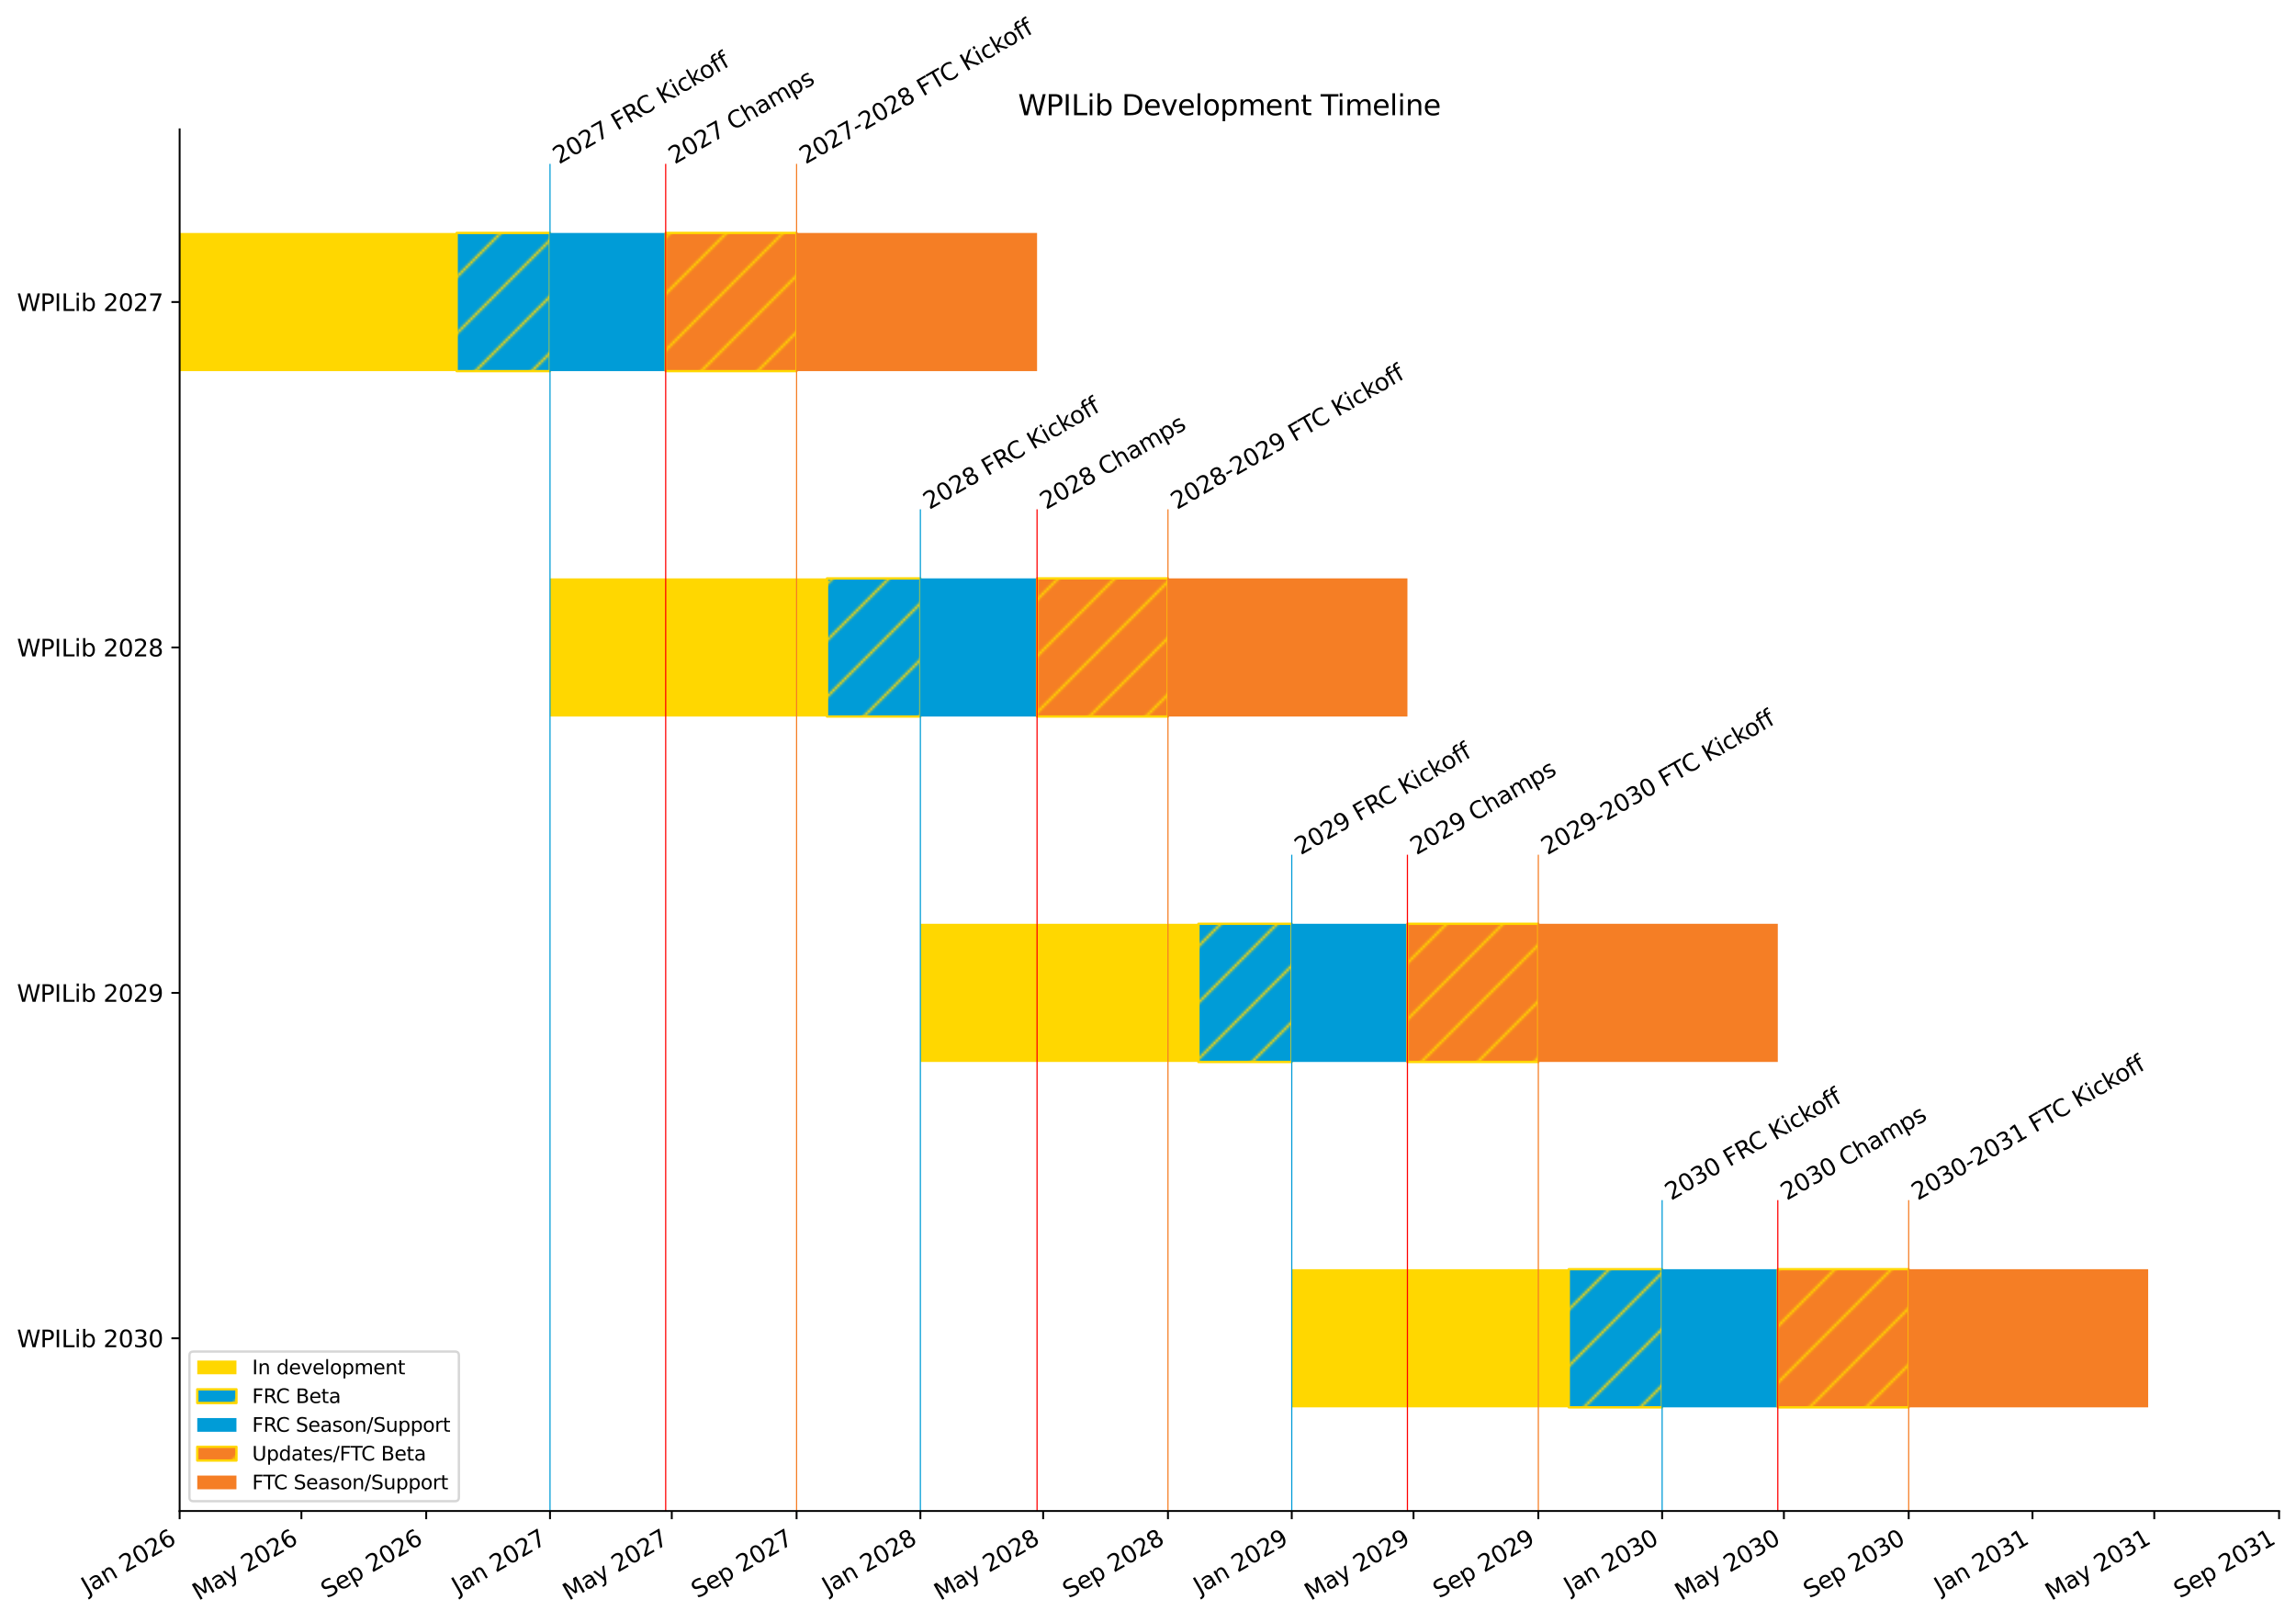 <?xml version="1.0" encoding="utf-8" standalone="no"?>
<!DOCTYPE svg PUBLIC "-//W3C//DTD SVG 1.1//EN"
  "http://www.w3.org/Graphics/SVG/1.1/DTD/svg11.dtd">
<svg xmlns:xlink="http://www.w3.org/1999/xlink" width="976.394pt" height="689.75pt" viewBox="0 0 976.394 689.75" xmlns="http://www.w3.org/2000/svg" version="1.1">
 <defs>
  <style type="text/css">*{stroke-linejoin: round; stroke-linecap: butt}</style>
 </defs>
 <g id="figure_1">
  <g id="patch_1">
   <path d="M 0 689.75 
L 976.394 689.75 
L 976.394 0 
L 0 0 
z
" style="fill: #ffffff"/>
  </g>
  <g id="axes_1">
   <g id="patch_2">
    <path d="M 76.394 642.517 
L 969.194 642.517 
L 969.194 54.997 
L 76.394 54.997 
z
" style="fill: #ffffff"/>
   </g>
   <g id="patch_3">
    <path d="M 76.394 99.061 
L 194.197 99.061 
L 194.197 157.813 
L 76.394 157.813 
z
" clip-path="url(#pcadaa363da)" style="fill: #ffd700"/>
   </g>
   <g id="patch_4">
    <path d="M 194.197 99.061 
L 233.896 99.061 
L 233.896 157.813 
L 194.197 157.813 
z
" clip-path="url(#pcadaa363da)" style="fill: url(#h79bc904b11); stroke: #ffd700; stroke-linejoin: miter"/>
   </g>
   <g id="patch_5">
    <path d="M 233.896 99.061 
L 283.088 99.061 
L 283.088 157.813 
L 233.896 157.813 
z
" clip-path="url(#pcadaa363da)" style="fill: #009cd7"/>
   </g>
   <g id="patch_6">
    <path d="M 283.088 99.061 
L 338.754 99.061 
L 338.754 157.813 
L 283.088 157.813 
z
" clip-path="url(#pcadaa363da)" style="fill: url(#hd38f5ad998); stroke: #ffd700; stroke-linejoin: miter"/>
   </g>
   <g id="patch_7">
    <path d="M 338.754 99.061 
L 441.022 99.061 
L 441.022 157.813 
L 338.754 157.813 
z
" clip-path="url(#pcadaa363da)" style="fill: #f57e25"/>
   </g>
   <g id="patch_8">
    <path d="M 233.896 245.941 
L 351.699 245.941 
L 351.699 304.693 
L 233.896 304.693 
z
" clip-path="url(#pcadaa363da)" style="fill: #ffd700"/>
   </g>
   <g id="patch_9">
    <path d="M 351.699 245.941 
L 391.398 245.941 
L 391.398 304.693 
L 351.699 304.693 
z
" clip-path="url(#pcadaa363da)" style="fill: url(#h79bc904b11); stroke: #ffd700; stroke-linejoin: miter"/>
   </g>
   <g id="patch_10">
    <path d="M 391.398 245.941 
L 441.022 245.941 
L 441.022 304.693 
L 391.398 304.693 
z
" clip-path="url(#pcadaa363da)" style="fill: #009cd7"/>
   </g>
   <g id="patch_11">
    <path d="M 441.022 245.941 
L 496.687 245.941 
L 496.687 304.693 
L 441.022 304.693 
z
" clip-path="url(#pcadaa363da)" style="fill: url(#hd38f5ad998); stroke: #ffd700; stroke-linejoin: miter"/>
   </g>
   <g id="patch_12">
    <path d="M 496.687 245.941 
L 598.524 245.941 
L 598.524 304.693 
L 496.687 304.693 
z
" clip-path="url(#pcadaa363da)" style="fill: #f57e25"/>
   </g>
   <g id="patch_13">
    <path d="M 391.398 392.821 
L 509.633 392.821 
L 509.633 451.573 
L 391.398 451.573 
z
" clip-path="url(#pcadaa363da)" style="fill: #ffd700"/>
   </g>
   <g id="patch_14">
    <path d="M 509.633 392.821 
L 549.332 392.821 
L 549.332 451.573 
L 509.633 451.573 
z
" clip-path="url(#pcadaa363da)" style="fill: url(#h79bc904b11); stroke: #ffd700; stroke-linejoin: miter"/>
   </g>
   <g id="patch_15">
    <path d="M 549.332 392.821 
L 598.524 392.821 
L 598.524 451.573 
L 549.332 451.573 
z
" clip-path="url(#pcadaa363da)" style="fill: #009cd7"/>
   </g>
   <g id="patch_16">
    <path d="M 598.524 392.821 
L 654.189 392.821 
L 654.189 451.573 
L 598.524 451.573 
z
" clip-path="url(#pcadaa363da)" style="fill: url(#hd38f5ad998); stroke: #ffd700; stroke-linejoin: miter"/>
   </g>
   <g id="patch_17">
    <path d="M 654.189 392.821 
L 756.026 392.821 
L 756.026 451.573 
L 654.189 451.573 
z
" clip-path="url(#pcadaa363da)" style="fill: #f57e25"/>
   </g>
   <g id="patch_18">
    <path d="M 549.332 539.701 
L 667.135 539.701 
L 667.135 598.453 
L 549.332 598.453 
z
" clip-path="url(#pcadaa363da)" style="fill: #ffd700"/>
   </g>
   <g id="patch_19">
    <path d="M 667.135 539.701 
L 706.834 539.701 
L 706.834 598.453 
L 667.135 598.453 
z
" clip-path="url(#pcadaa363da)" style="fill: url(#h79bc904b11); stroke: #ffd700; stroke-linejoin: miter"/>
   </g>
   <g id="patch_20">
    <path d="M 706.834 539.701 
L 756.026 539.701 
L 756.026 598.453 
L 706.834 598.453 
z
" clip-path="url(#pcadaa363da)" style="fill: #009cd7"/>
   </g>
   <g id="patch_21">
    <path d="M 756.026 539.701 
L 811.692 539.701 
L 811.692 598.453 
L 756.026 598.453 
z
" clip-path="url(#pcadaa363da)" style="fill: url(#hd38f5ad998); stroke: #ffd700; stroke-linejoin: miter"/>
   </g>
   <g id="patch_22">
    <path d="M 811.692 539.701 
L 913.529 539.701 
L 913.529 598.453 
L 811.692 598.453 
z
" clip-path="url(#pcadaa363da)" style="fill: #f57e25"/>
   </g>
   <g id="matplotlib.axis_1">
    <g id="xtick_1">
     <g id="line2d_1">
      <defs>
       <path id="m9e786818bd" d="M 0 0 
L 0 3.5 
" style="stroke: #000000; stroke-width: 0.8"/>
      </defs>
      <g>
       <use xlink:href="#m9e786818bd" x="76.394" y="642.517" style="stroke: #000000; stroke-width: 0.8"/>
      </g>
     </g>
     <g id="text_1">
      <!-- Jan 2026 -->
      <g transform="translate(37.211 678.119) rotate(-30) scale(0.1 -0.1)">
       <defs>
        <path id="DejaVuSans-4a" d="M 628 4666 
L 1259 4666 
L 1259 325 
Q 1259 -519 939 -900 
Q 619 -1281 -91 -1281 
L -331 -1281 
L -331 -750 
L -134 -750 
Q 284 -750 456 -515 
Q 628 -281 628 325 
L 628 4666 
z
" transform="scale(0.016)"/>
        <path id="DejaVuSans-61" d="M 2194 1759 
Q 1497 1759 1228 1600 
Q 959 1441 959 1056 
Q 959 750 1161 570 
Q 1363 391 1709 391 
Q 2188 391 2477 730 
Q 2766 1069 2766 1631 
L 2766 1759 
L 2194 1759 
z
M 3341 1997 
L 3341 0 
L 2766 0 
L 2766 531 
Q 2569 213 2275 61 
Q 1981 -91 1556 -91 
Q 1019 -91 701 211 
Q 384 513 384 1019 
Q 384 1609 779 1909 
Q 1175 2209 1959 2209 
L 2766 2209 
L 2766 2266 
Q 2766 2663 2505 2880 
Q 2244 3097 1772 3097 
Q 1472 3097 1187 3025 
Q 903 2953 641 2809 
L 641 3341 
Q 956 3463 1253 3523 
Q 1550 3584 1831 3584 
Q 2591 3584 2966 3190 
Q 3341 2797 3341 1997 
z
" transform="scale(0.016)"/>
        <path id="DejaVuSans-6e" d="M 3513 2113 
L 3513 0 
L 2938 0 
L 2938 2094 
Q 2938 2591 2744 2837 
Q 2550 3084 2163 3084 
Q 1697 3084 1428 2787 
Q 1159 2491 1159 1978 
L 1159 0 
L 581 0 
L 581 3500 
L 1159 3500 
L 1159 2956 
Q 1366 3272 1645 3428 
Q 1925 3584 2291 3584 
Q 2894 3584 3203 3211 
Q 3513 2838 3513 2113 
z
" transform="scale(0.016)"/>
        <path id="DejaVuSans-20" transform="scale(0.016)"/>
        <path id="DejaVuSans-32" d="M 1228 531 
L 3431 531 
L 3431 0 
L 469 0 
L 469 531 
Q 828 903 1448 1529 
Q 2069 2156 2228 2338 
Q 2531 2678 2651 2914 
Q 2772 3150 2772 3378 
Q 2772 3750 2511 3984 
Q 2250 4219 1831 4219 
Q 1534 4219 1204 4116 
Q 875 4013 500 3803 
L 500 4441 
Q 881 4594 1212 4672 
Q 1544 4750 1819 4750 
Q 2544 4750 2975 4387 
Q 3406 4025 3406 3419 
Q 3406 3131 3298 2873 
Q 3191 2616 2906 2266 
Q 2828 2175 2409 1742 
Q 1991 1309 1228 531 
z
" transform="scale(0.016)"/>
        <path id="DejaVuSans-30" d="M 2034 4250 
Q 1547 4250 1301 3770 
Q 1056 3291 1056 2328 
Q 1056 1369 1301 889 
Q 1547 409 2034 409 
Q 2525 409 2770 889 
Q 3016 1369 3016 2328 
Q 3016 3291 2770 3770 
Q 2525 4250 2034 4250 
z
M 2034 4750 
Q 2819 4750 3233 4129 
Q 3647 3509 3647 2328 
Q 3647 1150 3233 529 
Q 2819 -91 2034 -91 
Q 1250 -91 836 529 
Q 422 1150 422 2328 
Q 422 3509 836 4129 
Q 1250 4750 2034 4750 
z
" transform="scale(0.016)"/>
        <path id="DejaVuSans-36" d="M 2113 2584 
Q 1688 2584 1439 2293 
Q 1191 2003 1191 1497 
Q 1191 994 1439 701 
Q 1688 409 2113 409 
Q 2538 409 2786 701 
Q 3034 994 3034 1497 
Q 3034 2003 2786 2293 
Q 2538 2584 2113 2584 
z
M 3366 4563 
L 3366 3988 
Q 3128 4100 2886 4159 
Q 2644 4219 2406 4219 
Q 1781 4219 1451 3797 
Q 1122 3375 1075 2522 
Q 1259 2794 1537 2939 
Q 1816 3084 2150 3084 
Q 2853 3084 3261 2657 
Q 3669 2231 3669 1497 
Q 3669 778 3244 343 
Q 2819 -91 2113 -91 
Q 1303 -91 875 529 
Q 447 1150 447 2328 
Q 447 3434 972 4092 
Q 1497 4750 2381 4750 
Q 2619 4750 2861 4703 
Q 3103 4656 3366 4563 
z
" transform="scale(0.016)"/>
       </defs>
       <use xlink:href="#DejaVuSans-4a"/>
       <use xlink:href="#DejaVuSans-61" x="29.492"/>
       <use xlink:href="#DejaVuSans-6e" x="90.771"/>
       <use xlink:href="#DejaVuSans-20" x="154.15"/>
       <use xlink:href="#DejaVuSans-32" x="185.938"/>
       <use xlink:href="#DejaVuSans-30" x="249.561"/>
       <use xlink:href="#DejaVuSans-32" x="313.184"/>
       <use xlink:href="#DejaVuSans-36" x="376.807"/>
      </g>
     </g>
    </g>
    <g id="xtick_2">
     <g id="line2d_2">
      <g>
       <use xlink:href="#m9e786818bd" x="128.175" y="642.517" style="stroke: #000000; stroke-width: 0.8"/>
      </g>
     </g>
     <g id="text_2">
      <!-- May 2026 -->
      <g transform="translate(84.438 680.749) rotate(-30) scale(0.1 -0.1)">
       <defs>
        <path id="DejaVuSans-4d" d="M 628 4666 
L 1569 4666 
L 2759 1491 
L 3956 4666 
L 4897 4666 
L 4897 0 
L 4281 0 
L 4281 4097 
L 3078 897 
L 2444 897 
L 1241 4097 
L 1241 0 
L 628 0 
L 628 4666 
z
" transform="scale(0.016)"/>
        <path id="DejaVuSans-79" d="M 2059 -325 
Q 1816 -950 1584 -1140 
Q 1353 -1331 966 -1331 
L 506 -1331 
L 506 -850 
L 844 -850 
Q 1081 -850 1212 -737 
Q 1344 -625 1503 -206 
L 1606 56 
L 191 3500 
L 800 3500 
L 1894 763 
L 2988 3500 
L 3597 3500 
L 2059 -325 
z
" transform="scale(0.016)"/>
       </defs>
       <use xlink:href="#DejaVuSans-4d"/>
       <use xlink:href="#DejaVuSans-61" x="86.279"/>
       <use xlink:href="#DejaVuSans-79" x="147.559"/>
       <use xlink:href="#DejaVuSans-20" x="206.738"/>
       <use xlink:href="#DejaVuSans-32" x="238.525"/>
       <use xlink:href="#DejaVuSans-30" x="302.148"/>
       <use xlink:href="#DejaVuSans-32" x="365.771"/>
       <use xlink:href="#DejaVuSans-36" x="429.395"/>
      </g>
     </g>
    </g>
    <g id="xtick_3">
     <g id="line2d_3">
      <g>
       <use xlink:href="#m9e786818bd" x="181.251" y="642.517" style="stroke: #000000; stroke-width: 0.8"/>
      </g>
     </g>
     <g id="text_3">
      <!-- Sep 2026 -->
      <g transform="translate(139.094 679.836) rotate(-30) scale(0.1 -0.1)">
       <defs>
        <path id="DejaVuSans-53" d="M 3425 4513 
L 3425 3897 
Q 3066 4069 2747 4153 
Q 2428 4238 2131 4238 
Q 1616 4238 1336 4038 
Q 1056 3838 1056 3469 
Q 1056 3159 1242 3001 
Q 1428 2844 1947 2747 
L 2328 2669 
Q 3034 2534 3370 2195 
Q 3706 1856 3706 1288 
Q 3706 609 3251 259 
Q 2797 -91 1919 -91 
Q 1588 -91 1214 -16 
Q 841 59 441 206 
L 441 856 
Q 825 641 1194 531 
Q 1563 422 1919 422 
Q 2459 422 2753 634 
Q 3047 847 3047 1241 
Q 3047 1584 2836 1778 
Q 2625 1972 2144 2069 
L 1759 2144 
Q 1053 2284 737 2584 
Q 422 2884 422 3419 
Q 422 4038 858 4394 
Q 1294 4750 2059 4750 
Q 2388 4750 2728 4690 
Q 3069 4631 3425 4513 
z
" transform="scale(0.016)"/>
        <path id="DejaVuSans-65" d="M 3597 1894 
L 3597 1613 
L 953 1613 
Q 991 1019 1311 708 
Q 1631 397 2203 397 
Q 2534 397 2845 478 
Q 3156 559 3463 722 
L 3463 178 
Q 3153 47 2828 -22 
Q 2503 -91 2169 -91 
Q 1331 -91 842 396 
Q 353 884 353 1716 
Q 353 2575 817 3079 
Q 1281 3584 2069 3584 
Q 2775 3584 3186 3129 
Q 3597 2675 3597 1894 
z
M 3022 2063 
Q 3016 2534 2758 2815 
Q 2500 3097 2075 3097 
Q 1594 3097 1305 2825 
Q 1016 2553 972 2059 
L 3022 2063 
z
" transform="scale(0.016)"/>
        <path id="DejaVuSans-70" d="M 1159 525 
L 1159 -1331 
L 581 -1331 
L 581 3500 
L 1159 3500 
L 1159 2969 
Q 1341 3281 1617 3432 
Q 1894 3584 2278 3584 
Q 2916 3584 3314 3078 
Q 3713 2572 3713 1747 
Q 3713 922 3314 415 
Q 2916 -91 2278 -91 
Q 1894 -91 1617 61 
Q 1341 213 1159 525 
z
M 3116 1747 
Q 3116 2381 2855 2742 
Q 2594 3103 2138 3103 
Q 1681 3103 1420 2742 
Q 1159 2381 1159 1747 
Q 1159 1113 1420 752 
Q 1681 391 2138 391 
Q 2594 391 2855 752 
Q 3116 1113 3116 1747 
z
" transform="scale(0.016)"/>
       </defs>
       <use xlink:href="#DejaVuSans-53"/>
       <use xlink:href="#DejaVuSans-65" x="63.477"/>
       <use xlink:href="#DejaVuSans-70" x="125"/>
       <use xlink:href="#DejaVuSans-20" x="188.477"/>
       <use xlink:href="#DejaVuSans-32" x="220.264"/>
       <use xlink:href="#DejaVuSans-30" x="283.887"/>
       <use xlink:href="#DejaVuSans-32" x="347.51"/>
       <use xlink:href="#DejaVuSans-36" x="411.133"/>
      </g>
     </g>
    </g>
    <g id="xtick_4">
     <g id="line2d_4">
      <g>
       <use xlink:href="#m9e786818bd" x="233.896" y="642.517" style="stroke: #000000; stroke-width: 0.8"/>
      </g>
     </g>
     <g id="text_4">
      <!-- Jan 2027 -->
      <g transform="translate(194.713 678.119) rotate(-30) scale(0.1 -0.1)">
       <defs>
        <path id="DejaVuSans-37" d="M 525 4666 
L 3525 4666 
L 3525 4397 
L 1831 0 
L 1172 0 
L 2766 4134 
L 525 4134 
L 525 4666 
z
" transform="scale(0.016)"/>
       </defs>
       <use xlink:href="#DejaVuSans-4a"/>
       <use xlink:href="#DejaVuSans-61" x="29.492"/>
       <use xlink:href="#DejaVuSans-6e" x="90.771"/>
       <use xlink:href="#DejaVuSans-20" x="154.15"/>
       <use xlink:href="#DejaVuSans-32" x="185.938"/>
       <use xlink:href="#DejaVuSans-30" x="249.561"/>
       <use xlink:href="#DejaVuSans-32" x="313.184"/>
       <use xlink:href="#DejaVuSans-37" x="376.807"/>
      </g>
     </g>
    </g>
    <g id="xtick_5">
     <g id="line2d_5">
      <g>
       <use xlink:href="#m9e786818bd" x="285.677" y="642.517" style="stroke: #000000; stroke-width: 0.8"/>
      </g>
     </g>
     <g id="text_5">
      <!-- May 2027 -->
      <g transform="translate(241.94 680.749) rotate(-30) scale(0.1 -0.1)">
       <use xlink:href="#DejaVuSans-4d"/>
       <use xlink:href="#DejaVuSans-61" x="86.279"/>
       <use xlink:href="#DejaVuSans-79" x="147.559"/>
       <use xlink:href="#DejaVuSans-20" x="206.738"/>
       <use xlink:href="#DejaVuSans-32" x="238.525"/>
       <use xlink:href="#DejaVuSans-30" x="302.148"/>
       <use xlink:href="#DejaVuSans-32" x="365.771"/>
       <use xlink:href="#DejaVuSans-37" x="429.395"/>
      </g>
     </g>
    </g>
    <g id="xtick_6">
     <g id="line2d_6">
      <g>
       <use xlink:href="#m9e786818bd" x="338.754" y="642.517" style="stroke: #000000; stroke-width: 0.8"/>
      </g>
     </g>
     <g id="text_6">
      <!-- Sep 2027 -->
      <g transform="translate(296.596 679.836) rotate(-30) scale(0.1 -0.1)">
       <use xlink:href="#DejaVuSans-53"/>
       <use xlink:href="#DejaVuSans-65" x="63.477"/>
       <use xlink:href="#DejaVuSans-70" x="125"/>
       <use xlink:href="#DejaVuSans-20" x="188.477"/>
       <use xlink:href="#DejaVuSans-32" x="220.264"/>
       <use xlink:href="#DejaVuSans-30" x="283.887"/>
       <use xlink:href="#DejaVuSans-32" x="347.51"/>
       <use xlink:href="#DejaVuSans-37" x="411.133"/>
      </g>
     </g>
    </g>
    <g id="xtick_7">
     <g id="line2d_7">
      <g>
       <use xlink:href="#m9e786818bd" x="391.398" y="642.517" style="stroke: #000000; stroke-width: 0.8"/>
      </g>
     </g>
     <g id="text_7">
      <!-- Jan 2028 -->
      <g transform="translate(352.215 678.119) rotate(-30) scale(0.1 -0.1)">
       <defs>
        <path id="DejaVuSans-38" d="M 2034 2216 
Q 1584 2216 1326 1975 
Q 1069 1734 1069 1313 
Q 1069 891 1326 650 
Q 1584 409 2034 409 
Q 2484 409 2743 651 
Q 3003 894 3003 1313 
Q 3003 1734 2745 1975 
Q 2488 2216 2034 2216 
z
M 1403 2484 
Q 997 2584 770 2862 
Q 544 3141 544 3541 
Q 544 4100 942 4425 
Q 1341 4750 2034 4750 
Q 2731 4750 3128 4425 
Q 3525 4100 3525 3541 
Q 3525 3141 3298 2862 
Q 3072 2584 2669 2484 
Q 3125 2378 3379 2068 
Q 3634 1759 3634 1313 
Q 3634 634 3220 271 
Q 2806 -91 2034 -91 
Q 1263 -91 848 271 
Q 434 634 434 1313 
Q 434 1759 690 2068 
Q 947 2378 1403 2484 
z
M 1172 3481 
Q 1172 3119 1398 2916 
Q 1625 2713 2034 2713 
Q 2441 2713 2670 2916 
Q 2900 3119 2900 3481 
Q 2900 3844 2670 4047 
Q 2441 4250 2034 4250 
Q 1625 4250 1398 4047 
Q 1172 3844 1172 3481 
z
" transform="scale(0.016)"/>
       </defs>
       <use xlink:href="#DejaVuSans-4a"/>
       <use xlink:href="#DejaVuSans-61" x="29.492"/>
       <use xlink:href="#DejaVuSans-6e" x="90.771"/>
       <use xlink:href="#DejaVuSans-20" x="154.15"/>
       <use xlink:href="#DejaVuSans-32" x="185.938"/>
       <use xlink:href="#DejaVuSans-30" x="249.561"/>
       <use xlink:href="#DejaVuSans-32" x="313.184"/>
       <use xlink:href="#DejaVuSans-38" x="376.807"/>
      </g>
     </g>
    </g>
    <g id="xtick_8">
     <g id="line2d_8">
      <g>
       <use xlink:href="#m9e786818bd" x="443.611" y="642.517" style="stroke: #000000; stroke-width: 0.8"/>
      </g>
     </g>
     <g id="text_8">
      <!-- May 2028 -->
      <g transform="translate(399.874 680.749) rotate(-30) scale(0.1 -0.1)">
       <use xlink:href="#DejaVuSans-4d"/>
       <use xlink:href="#DejaVuSans-61" x="86.279"/>
       <use xlink:href="#DejaVuSans-79" x="147.559"/>
       <use xlink:href="#DejaVuSans-20" x="206.738"/>
       <use xlink:href="#DejaVuSans-32" x="238.525"/>
       <use xlink:href="#DejaVuSans-30" x="302.148"/>
       <use xlink:href="#DejaVuSans-32" x="365.771"/>
       <use xlink:href="#DejaVuSans-38" x="429.395"/>
      </g>
     </g>
    </g>
    <g id="xtick_9">
     <g id="line2d_9">
      <g>
       <use xlink:href="#m9e786818bd" x="496.687" y="642.517" style="stroke: #000000; stroke-width: 0.8"/>
      </g>
     </g>
     <g id="text_9">
      <!-- Sep 2028 -->
      <g transform="translate(454.53 679.836) rotate(-30) scale(0.1 -0.1)">
       <use xlink:href="#DejaVuSans-53"/>
       <use xlink:href="#DejaVuSans-65" x="63.477"/>
       <use xlink:href="#DejaVuSans-70" x="125"/>
       <use xlink:href="#DejaVuSans-20" x="188.477"/>
       <use xlink:href="#DejaVuSans-32" x="220.264"/>
       <use xlink:href="#DejaVuSans-30" x="283.887"/>
       <use xlink:href="#DejaVuSans-32" x="347.51"/>
       <use xlink:href="#DejaVuSans-38" x="411.133"/>
      </g>
     </g>
    </g>
    <g id="xtick_10">
     <g id="line2d_10">
      <g>
       <use xlink:href="#m9e786818bd" x="549.332" y="642.517" style="stroke: #000000; stroke-width: 0.8"/>
      </g>
     </g>
     <g id="text_10">
      <!-- Jan 2029 -->
      <g transform="translate(510.149 678.119) rotate(-30) scale(0.1 -0.1)">
       <defs>
        <path id="DejaVuSans-39" d="M 703 97 
L 703 672 
Q 941 559 1184 500 
Q 1428 441 1663 441 
Q 2288 441 2617 861 
Q 2947 1281 2994 2138 
Q 2813 1869 2534 1725 
Q 2256 1581 1919 1581 
Q 1219 1581 811 2004 
Q 403 2428 403 3163 
Q 403 3881 828 4315 
Q 1253 4750 1959 4750 
Q 2769 4750 3195 4129 
Q 3622 3509 3622 2328 
Q 3622 1225 3098 567 
Q 2575 -91 1691 -91 
Q 1453 -91 1209 -44 
Q 966 3 703 97 
z
M 1959 2075 
Q 2384 2075 2632 2365 
Q 2881 2656 2881 3163 
Q 2881 3666 2632 3958 
Q 2384 4250 1959 4250 
Q 1534 4250 1286 3958 
Q 1038 3666 1038 3163 
Q 1038 2656 1286 2365 
Q 1534 2075 1959 2075 
z
" transform="scale(0.016)"/>
       </defs>
       <use xlink:href="#DejaVuSans-4a"/>
       <use xlink:href="#DejaVuSans-61" x="29.492"/>
       <use xlink:href="#DejaVuSans-6e" x="90.771"/>
       <use xlink:href="#DejaVuSans-20" x="154.15"/>
       <use xlink:href="#DejaVuSans-32" x="185.938"/>
       <use xlink:href="#DejaVuSans-30" x="249.561"/>
       <use xlink:href="#DejaVuSans-32" x="313.184"/>
       <use xlink:href="#DejaVuSans-39" x="376.807"/>
      </g>
     </g>
    </g>
    <g id="xtick_11">
     <g id="line2d_11">
      <g>
       <use xlink:href="#m9e786818bd" x="601.113" y="642.517" style="stroke: #000000; stroke-width: 0.8"/>
      </g>
     </g>
     <g id="text_11">
      <!-- May 2029 -->
      <g transform="translate(557.376 680.749) rotate(-30) scale(0.1 -0.1)">
       <use xlink:href="#DejaVuSans-4d"/>
       <use xlink:href="#DejaVuSans-61" x="86.279"/>
       <use xlink:href="#DejaVuSans-79" x="147.559"/>
       <use xlink:href="#DejaVuSans-20" x="206.738"/>
       <use xlink:href="#DejaVuSans-32" x="238.525"/>
       <use xlink:href="#DejaVuSans-30" x="302.148"/>
       <use xlink:href="#DejaVuSans-32" x="365.771"/>
       <use xlink:href="#DejaVuSans-39" x="429.395"/>
      </g>
     </g>
    </g>
    <g id="xtick_12">
     <g id="line2d_12">
      <g>
       <use xlink:href="#m9e786818bd" x="654.189" y="642.517" style="stroke: #000000; stroke-width: 0.8"/>
      </g>
     </g>
     <g id="text_12">
      <!-- Sep 2029 -->
      <g transform="translate(612.032 679.836) rotate(-30) scale(0.1 -0.1)">
       <use xlink:href="#DejaVuSans-53"/>
       <use xlink:href="#DejaVuSans-65" x="63.477"/>
       <use xlink:href="#DejaVuSans-70" x="125"/>
       <use xlink:href="#DejaVuSans-20" x="188.477"/>
       <use xlink:href="#DejaVuSans-32" x="220.264"/>
       <use xlink:href="#DejaVuSans-30" x="283.887"/>
       <use xlink:href="#DejaVuSans-32" x="347.51"/>
       <use xlink:href="#DejaVuSans-39" x="411.133"/>
      </g>
     </g>
    </g>
    <g id="xtick_13">
     <g id="line2d_13">
      <g>
       <use xlink:href="#m9e786818bd" x="706.834" y="642.517" style="stroke: #000000; stroke-width: 0.8"/>
      </g>
     </g>
     <g id="text_13">
      <!-- Jan 2030 -->
      <g transform="translate(667.651 678.119) rotate(-30) scale(0.1 -0.1)">
       <defs>
        <path id="DejaVuSans-33" d="M 2597 2516 
Q 3050 2419 3304 2112 
Q 3559 1806 3559 1356 
Q 3559 666 3084 287 
Q 2609 -91 1734 -91 
Q 1441 -91 1130 -33 
Q 819 25 488 141 
L 488 750 
Q 750 597 1062 519 
Q 1375 441 1716 441 
Q 2309 441 2620 675 
Q 2931 909 2931 1356 
Q 2931 1769 2642 2001 
Q 2353 2234 1838 2234 
L 1294 2234 
L 1294 2753 
L 1863 2753 
Q 2328 2753 2575 2939 
Q 2822 3125 2822 3475 
Q 2822 3834 2567 4026 
Q 2313 4219 1838 4219 
Q 1578 4219 1281 4162 
Q 984 4106 628 3988 
L 628 4550 
Q 988 4650 1302 4700 
Q 1616 4750 1894 4750 
Q 2613 4750 3031 4423 
Q 3450 4097 3450 3541 
Q 3450 3153 3228 2886 
Q 3006 2619 2597 2516 
z
" transform="scale(0.016)"/>
       </defs>
       <use xlink:href="#DejaVuSans-4a"/>
       <use xlink:href="#DejaVuSans-61" x="29.492"/>
       <use xlink:href="#DejaVuSans-6e" x="90.771"/>
       <use xlink:href="#DejaVuSans-20" x="154.15"/>
       <use xlink:href="#DejaVuSans-32" x="185.938"/>
       <use xlink:href="#DejaVuSans-30" x="249.561"/>
       <use xlink:href="#DejaVuSans-33" x="313.184"/>
       <use xlink:href="#DejaVuSans-30" x="376.807"/>
      </g>
     </g>
    </g>
    <g id="xtick_14">
     <g id="line2d_14">
      <g>
       <use xlink:href="#m9e786818bd" x="758.615" y="642.517" style="stroke: #000000; stroke-width: 0.8"/>
      </g>
     </g>
     <g id="text_14">
      <!-- May 2030 -->
      <g transform="translate(714.878 680.749) rotate(-30) scale(0.1 -0.1)">
       <use xlink:href="#DejaVuSans-4d"/>
       <use xlink:href="#DejaVuSans-61" x="86.279"/>
       <use xlink:href="#DejaVuSans-79" x="147.559"/>
       <use xlink:href="#DejaVuSans-20" x="206.738"/>
       <use xlink:href="#DejaVuSans-32" x="238.525"/>
       <use xlink:href="#DejaVuSans-30" x="302.148"/>
       <use xlink:href="#DejaVuSans-33" x="365.771"/>
       <use xlink:href="#DejaVuSans-30" x="429.395"/>
      </g>
     </g>
    </g>
    <g id="xtick_15">
     <g id="line2d_15">
      <g>
       <use xlink:href="#m9e786818bd" x="811.692" y="642.517" style="stroke: #000000; stroke-width: 0.8"/>
      </g>
     </g>
     <g id="text_15">
      <!-- Sep 2030 -->
      <g transform="translate(769.534 679.836) rotate(-30) scale(0.1 -0.1)">
       <use xlink:href="#DejaVuSans-53"/>
       <use xlink:href="#DejaVuSans-65" x="63.477"/>
       <use xlink:href="#DejaVuSans-70" x="125"/>
       <use xlink:href="#DejaVuSans-20" x="188.477"/>
       <use xlink:href="#DejaVuSans-32" x="220.264"/>
       <use xlink:href="#DejaVuSans-30" x="283.887"/>
       <use xlink:href="#DejaVuSans-33" x="347.51"/>
       <use xlink:href="#DejaVuSans-30" x="411.133"/>
      </g>
     </g>
    </g>
    <g id="xtick_16">
     <g id="line2d_16">
      <g>
       <use xlink:href="#m9e786818bd" x="864.336" y="642.517" style="stroke: #000000; stroke-width: 0.8"/>
      </g>
     </g>
     <g id="text_16">
      <!-- Jan 2031 -->
      <g transform="translate(825.153 678.119) rotate(-30) scale(0.1 -0.1)">
       <defs>
        <path id="DejaVuSans-31" d="M 794 531 
L 1825 531 
L 1825 4091 
L 703 3866 
L 703 4441 
L 1819 4666 
L 2450 4666 
L 2450 531 
L 3481 531 
L 3481 0 
L 794 0 
L 794 531 
z
" transform="scale(0.016)"/>
       </defs>
       <use xlink:href="#DejaVuSans-4a"/>
       <use xlink:href="#DejaVuSans-61" x="29.492"/>
       <use xlink:href="#DejaVuSans-6e" x="90.771"/>
       <use xlink:href="#DejaVuSans-20" x="154.15"/>
       <use xlink:href="#DejaVuSans-32" x="185.938"/>
       <use xlink:href="#DejaVuSans-30" x="249.561"/>
       <use xlink:href="#DejaVuSans-33" x="313.184"/>
       <use xlink:href="#DejaVuSans-31" x="376.807"/>
      </g>
     </g>
    </g>
    <g id="xtick_17">
     <g id="line2d_17">
      <g>
       <use xlink:href="#m9e786818bd" x="916.118" y="642.517" style="stroke: #000000; stroke-width: 0.8"/>
      </g>
     </g>
     <g id="text_17">
      <!-- May 2031 -->
      <g transform="translate(872.38 680.749) rotate(-30) scale(0.1 -0.1)">
       <use xlink:href="#DejaVuSans-4d"/>
       <use xlink:href="#DejaVuSans-61" x="86.279"/>
       <use xlink:href="#DejaVuSans-79" x="147.559"/>
       <use xlink:href="#DejaVuSans-20" x="206.738"/>
       <use xlink:href="#DejaVuSans-32" x="238.525"/>
       <use xlink:href="#DejaVuSans-30" x="302.148"/>
       <use xlink:href="#DejaVuSans-33" x="365.771"/>
       <use xlink:href="#DejaVuSans-31" x="429.395"/>
      </g>
     </g>
    </g>
    <g id="xtick_18">
     <g id="line2d_18">
      <g>
       <use xlink:href="#m9e786818bd" x="969.194" y="642.517" style="stroke: #000000; stroke-width: 0.8"/>
      </g>
     </g>
     <g id="text_18">
      <!-- Sep 2031 -->
      <g transform="translate(927.037 679.836) rotate(-30) scale(0.1 -0.1)">
       <use xlink:href="#DejaVuSans-53"/>
       <use xlink:href="#DejaVuSans-65" x="63.477"/>
       <use xlink:href="#DejaVuSans-70" x="125"/>
       <use xlink:href="#DejaVuSans-20" x="188.477"/>
       <use xlink:href="#DejaVuSans-32" x="220.264"/>
       <use xlink:href="#DejaVuSans-30" x="283.887"/>
       <use xlink:href="#DejaVuSans-33" x="347.51"/>
       <use xlink:href="#DejaVuSans-31" x="411.133"/>
      </g>
     </g>
    </g>
   </g>
   <g id="matplotlib.axis_2">
    <g id="ytick_1">
     <g id="line2d_19">
      <defs>
       <path id="m8bd60f4248" d="M 0 0 
L -3.5 0 
" style="stroke: #000000; stroke-width: 0.8"/>
      </defs>
      <g>
       <use xlink:href="#m8bd60f4248" x="76.394" y="128.437" style="stroke: #000000; stroke-width: 0.8"/>
      </g>
     </g>
     <g id="text_19">
      <!-- WPILib 2027 -->
      <g transform="translate(7.2 132.236) scale(0.1 -0.1)">
       <defs>
        <path id="DejaVuSans-57" d="M 213 4666 
L 850 4666 
L 1831 722 
L 2809 4666 
L 3519 4666 
L 4500 722 
L 5478 4666 
L 6119 4666 
L 4947 0 
L 4153 0 
L 3169 4050 
L 2175 0 
L 1381 0 
L 213 4666 
z
" transform="scale(0.016)"/>
        <path id="DejaVuSans-50" d="M 1259 4147 
L 1259 2394 
L 2053 2394 
Q 2494 2394 2734 2622 
Q 2975 2850 2975 3272 
Q 2975 3691 2734 3919 
Q 2494 4147 2053 4147 
L 1259 4147 
z
M 628 4666 
L 2053 4666 
Q 2838 4666 3239 4311 
Q 3641 3956 3641 3272 
Q 3641 2581 3239 2228 
Q 2838 1875 2053 1875 
L 1259 1875 
L 1259 0 
L 628 0 
L 628 4666 
z
" transform="scale(0.016)"/>
        <path id="DejaVuSans-49" d="M 628 4666 
L 1259 4666 
L 1259 0 
L 628 0 
L 628 4666 
z
" transform="scale(0.016)"/>
        <path id="DejaVuSans-4c" d="M 628 4666 
L 1259 4666 
L 1259 531 
L 3531 531 
L 3531 0 
L 628 0 
L 628 4666 
z
" transform="scale(0.016)"/>
        <path id="DejaVuSans-69" d="M 603 3500 
L 1178 3500 
L 1178 0 
L 603 0 
L 603 3500 
z
M 603 4863 
L 1178 4863 
L 1178 4134 
L 603 4134 
L 603 4863 
z
" transform="scale(0.016)"/>
        <path id="DejaVuSans-62" d="M 3116 1747 
Q 3116 2381 2855 2742 
Q 2594 3103 2138 3103 
Q 1681 3103 1420 2742 
Q 1159 2381 1159 1747 
Q 1159 1113 1420 752 
Q 1681 391 2138 391 
Q 2594 391 2855 752 
Q 3116 1113 3116 1747 
z
M 1159 2969 
Q 1341 3281 1617 3432 
Q 1894 3584 2278 3584 
Q 2916 3584 3314 3078 
Q 3713 2572 3713 1747 
Q 3713 922 3314 415 
Q 2916 -91 2278 -91 
Q 1894 -91 1617 61 
Q 1341 213 1159 525 
L 1159 0 
L 581 0 
L 581 4863 
L 1159 4863 
L 1159 2969 
z
" transform="scale(0.016)"/>
       </defs>
       <use xlink:href="#DejaVuSans-57"/>
       <use xlink:href="#DejaVuSans-50" x="98.877"/>
       <use xlink:href="#DejaVuSans-49" x="159.18"/>
       <use xlink:href="#DejaVuSans-4c" x="188.672"/>
       <use xlink:href="#DejaVuSans-69" x="244.385"/>
       <use xlink:href="#DejaVuSans-62" x="272.168"/>
       <use xlink:href="#DejaVuSans-20" x="335.645"/>
       <use xlink:href="#DejaVuSans-32" x="367.432"/>
       <use xlink:href="#DejaVuSans-30" x="431.055"/>
       <use xlink:href="#DejaVuSans-32" x="494.678"/>
       <use xlink:href="#DejaVuSans-37" x="558.301"/>
      </g>
     </g>
    </g>
    <g id="ytick_2">
     <g id="line2d_20">
      <g>
       <use xlink:href="#m8bd60f4248" x="76.394" y="275.317" style="stroke: #000000; stroke-width: 0.8"/>
      </g>
     </g>
     <g id="text_20">
      <!-- WPILib 2028 -->
      <g transform="translate(7.2 279.116) scale(0.1 -0.1)">
       <use xlink:href="#DejaVuSans-57"/>
       <use xlink:href="#DejaVuSans-50" x="98.877"/>
       <use xlink:href="#DejaVuSans-49" x="159.18"/>
       <use xlink:href="#DejaVuSans-4c" x="188.672"/>
       <use xlink:href="#DejaVuSans-69" x="244.385"/>
       <use xlink:href="#DejaVuSans-62" x="272.168"/>
       <use xlink:href="#DejaVuSans-20" x="335.645"/>
       <use xlink:href="#DejaVuSans-32" x="367.432"/>
       <use xlink:href="#DejaVuSans-30" x="431.055"/>
       <use xlink:href="#DejaVuSans-32" x="494.678"/>
       <use xlink:href="#DejaVuSans-38" x="558.301"/>
      </g>
     </g>
    </g>
    <g id="ytick_3">
     <g id="line2d_21">
      <g>
       <use xlink:href="#m8bd60f4248" x="76.394" y="422.197" style="stroke: #000000; stroke-width: 0.8"/>
      </g>
     </g>
     <g id="text_21">
      <!-- WPILib 2029 -->
      <g transform="translate(7.2 425.996) scale(0.1 -0.1)">
       <use xlink:href="#DejaVuSans-57"/>
       <use xlink:href="#DejaVuSans-50" x="98.877"/>
       <use xlink:href="#DejaVuSans-49" x="159.18"/>
       <use xlink:href="#DejaVuSans-4c" x="188.672"/>
       <use xlink:href="#DejaVuSans-69" x="244.385"/>
       <use xlink:href="#DejaVuSans-62" x="272.168"/>
       <use xlink:href="#DejaVuSans-20" x="335.645"/>
       <use xlink:href="#DejaVuSans-32" x="367.432"/>
       <use xlink:href="#DejaVuSans-30" x="431.055"/>
       <use xlink:href="#DejaVuSans-32" x="494.678"/>
       <use xlink:href="#DejaVuSans-39" x="558.301"/>
      </g>
     </g>
    </g>
    <g id="ytick_4">
     <g id="line2d_22">
      <g>
       <use xlink:href="#m8bd60f4248" x="76.394" y="569.077" style="stroke: #000000; stroke-width: 0.8"/>
      </g>
     </g>
     <g id="text_22">
      <!-- WPILib 2030 -->
      <g transform="translate(7.2 572.876) scale(0.1 -0.1)">
       <use xlink:href="#DejaVuSans-57"/>
       <use xlink:href="#DejaVuSans-50" x="98.877"/>
       <use xlink:href="#DejaVuSans-49" x="159.18"/>
       <use xlink:href="#DejaVuSans-4c" x="188.672"/>
       <use xlink:href="#DejaVuSans-69" x="244.385"/>
       <use xlink:href="#DejaVuSans-62" x="272.168"/>
       <use xlink:href="#DejaVuSans-20" x="335.645"/>
       <use xlink:href="#DejaVuSans-32" x="367.432"/>
       <use xlink:href="#DejaVuSans-30" x="431.055"/>
       <use xlink:href="#DejaVuSans-33" x="494.678"/>
       <use xlink:href="#DejaVuSans-30" x="558.301"/>
      </g>
     </g>
    </g>
   </g>
   <g id="LineCollection_1">
    <path d="M 233.896 642.517 
L 233.896 69.685 
" clip-path="url(#pcadaa363da)" style="fill: none; stroke: #009cd7; stroke-width: 0.5"/>
   </g>
   <g id="LineCollection_2">
    <path d="M 283.088 642.517 
L 283.088 69.685 
" clip-path="url(#pcadaa363da)" style="fill: none; stroke: #ff0000; stroke-width: 0.5"/>
   </g>
   <g id="LineCollection_3">
    <path d="M 338.754 642.517 
L 338.754 69.685 
" clip-path="url(#pcadaa363da)" style="fill: none; stroke: #f57e25; stroke-width: 0.5"/>
   </g>
   <g id="LineCollection_4">
    <path d="M 391.398 642.517 
L 391.398 216.565 
" clip-path="url(#pcadaa363da)" style="fill: none; stroke: #009cd7; stroke-width: 0.5"/>
   </g>
   <g id="LineCollection_5">
    <path d="M 441.022 642.517 
L 441.022 216.565 
" clip-path="url(#pcadaa363da)" style="fill: none; stroke: #ff0000; stroke-width: 0.5"/>
   </g>
   <g id="LineCollection_6">
    <path d="M 496.687 642.517 
L 496.687 216.565 
" clip-path="url(#pcadaa363da)" style="fill: none; stroke: #f57e25; stroke-width: 0.5"/>
   </g>
   <g id="LineCollection_7">
    <path d="M 549.332 642.517 
L 549.332 363.445 
" clip-path="url(#pcadaa363da)" style="fill: none; stroke: #009cd7; stroke-width: 0.5"/>
   </g>
   <g id="LineCollection_8">
    <path d="M 598.524 642.517 
L 598.524 363.445 
" clip-path="url(#pcadaa363da)" style="fill: none; stroke: #ff0000; stroke-width: 0.5"/>
   </g>
   <g id="LineCollection_9">
    <path d="M 654.189 642.517 
L 654.189 363.445 
" clip-path="url(#pcadaa363da)" style="fill: none; stroke: #f57e25; stroke-width: 0.5"/>
   </g>
   <g id="LineCollection_10">
    <path d="M 706.834 642.517 
L 706.834 510.325 
" clip-path="url(#pcadaa363da)" style="fill: none; stroke: #009cd7; stroke-width: 0.5"/>
   </g>
   <g id="LineCollection_11">
    <path d="M 756.026 642.517 
L 756.026 510.325 
" clip-path="url(#pcadaa363da)" style="fill: none; stroke: #ff0000; stroke-width: 0.5"/>
   </g>
   <g id="LineCollection_12">
    <path d="M 811.692 642.517 
L 811.692 510.325 
" clip-path="url(#pcadaa363da)" style="fill: none; stroke: #f57e25; stroke-width: 0.5"/>
   </g>
   <g id="patch_23">
    <path d="M 76.394 642.517 
L 76.394 54.997 
" style="fill: none; stroke: #000000; stroke-width: 0.8; stroke-linejoin: miter; stroke-linecap: square"/>
   </g>
   <g id="patch_24">
    <path d="M 76.394 642.517 
L 969.194 642.517 
" style="fill: none; stroke: #000000; stroke-width: 0.8; stroke-linejoin: miter; stroke-linecap: square"/>
   </g>
   <g id="text_23">
    <!-- 2027 FRC Kickoff -->
    <g transform="translate(237.695 69.963) rotate(-30) scale(0.1 -0.1)">
     <defs>
      <path id="DejaVuSans-46" d="M 628 4666 
L 3309 4666 
L 3309 4134 
L 1259 4134 
L 1259 2759 
L 3109 2759 
L 3109 2228 
L 1259 2228 
L 1259 0 
L 628 0 
L 628 4666 
z
" transform="scale(0.016)"/>
      <path id="DejaVuSans-52" d="M 2841 2188 
Q 3044 2119 3236 1894 
Q 3428 1669 3622 1275 
L 4263 0 
L 3584 0 
L 2988 1197 
Q 2756 1666 2539 1819 
Q 2322 1972 1947 1972 
L 1259 1972 
L 1259 0 
L 628 0 
L 628 4666 
L 2053 4666 
Q 2853 4666 3247 4331 
Q 3641 3997 3641 3322 
Q 3641 2881 3436 2590 
Q 3231 2300 2841 2188 
z
M 1259 4147 
L 1259 2491 
L 2053 2491 
Q 2509 2491 2742 2702 
Q 2975 2913 2975 3322 
Q 2975 3731 2742 3939 
Q 2509 4147 2053 4147 
L 1259 4147 
z
" transform="scale(0.016)"/>
      <path id="DejaVuSans-43" d="M 4122 4306 
L 4122 3641 
Q 3803 3938 3442 4084 
Q 3081 4231 2675 4231 
Q 1875 4231 1450 3742 
Q 1025 3253 1025 2328 
Q 1025 1406 1450 917 
Q 1875 428 2675 428 
Q 3081 428 3442 575 
Q 3803 722 4122 1019 
L 4122 359 
Q 3791 134 3420 21 
Q 3050 -91 2638 -91 
Q 1578 -91 968 557 
Q 359 1206 359 2328 
Q 359 3453 968 4101 
Q 1578 4750 2638 4750 
Q 3056 4750 3426 4639 
Q 3797 4528 4122 4306 
z
" transform="scale(0.016)"/>
      <path id="DejaVuSans-4b" d="M 628 4666 
L 1259 4666 
L 1259 2694 
L 3353 4666 
L 4166 4666 
L 1850 2491 
L 4331 0 
L 3500 0 
L 1259 2247 
L 1259 0 
L 628 0 
L 628 4666 
z
" transform="scale(0.016)"/>
      <path id="DejaVuSans-63" d="M 3122 3366 
L 3122 2828 
Q 2878 2963 2633 3030 
Q 2388 3097 2138 3097 
Q 1578 3097 1268 2742 
Q 959 2388 959 1747 
Q 959 1106 1268 751 
Q 1578 397 2138 397 
Q 2388 397 2633 464 
Q 2878 531 3122 666 
L 3122 134 
Q 2881 22 2623 -34 
Q 2366 -91 2075 -91 
Q 1284 -91 818 406 
Q 353 903 353 1747 
Q 353 2603 823 3093 
Q 1294 3584 2113 3584 
Q 2378 3584 2631 3529 
Q 2884 3475 3122 3366 
z
" transform="scale(0.016)"/>
      <path id="DejaVuSans-6b" d="M 581 4863 
L 1159 4863 
L 1159 1991 
L 2875 3500 
L 3609 3500 
L 1753 1863 
L 3688 0 
L 2938 0 
L 1159 1709 
L 1159 0 
L 581 0 
L 581 4863 
z
" transform="scale(0.016)"/>
      <path id="DejaVuSans-6f" d="M 1959 3097 
Q 1497 3097 1228 2736 
Q 959 2375 959 1747 
Q 959 1119 1226 758 
Q 1494 397 1959 397 
Q 2419 397 2687 759 
Q 2956 1122 2956 1747 
Q 2956 2369 2687 2733 
Q 2419 3097 1959 3097 
z
M 1959 3584 
Q 2709 3584 3137 3096 
Q 3566 2609 3566 1747 
Q 3566 888 3137 398 
Q 2709 -91 1959 -91 
Q 1206 -91 779 398 
Q 353 888 353 1747 
Q 353 2609 779 3096 
Q 1206 3584 1959 3584 
z
" transform="scale(0.016)"/>
      <path id="DejaVuSans-66" d="M 2375 4863 
L 2375 4384 
L 1825 4384 
Q 1516 4384 1395 4259 
Q 1275 4134 1275 3809 
L 1275 3500 
L 2222 3500 
L 2222 3053 
L 1275 3053 
L 1275 0 
L 697 0 
L 697 3053 
L 147 3053 
L 147 3500 
L 697 3500 
L 697 3744 
Q 697 4328 969 4595 
Q 1241 4863 1831 4863 
L 2375 4863 
z
" transform="scale(0.016)"/>
     </defs>
     <use xlink:href="#DejaVuSans-32"/>
     <use xlink:href="#DejaVuSans-30" x="63.623"/>
     <use xlink:href="#DejaVuSans-32" x="127.246"/>
     <use xlink:href="#DejaVuSans-37" x="190.869"/>
     <use xlink:href="#DejaVuSans-20" x="254.492"/>
     <use xlink:href="#DejaVuSans-46" x="286.279"/>
     <use xlink:href="#DejaVuSans-52" x="343.799"/>
     <use xlink:href="#DejaVuSans-43" x="408.281"/>
     <use xlink:href="#DejaVuSans-20" x="478.105"/>
     <use xlink:href="#DejaVuSans-4b" x="509.893"/>
     <use xlink:href="#DejaVuSans-69" x="575.469"/>
     <use xlink:href="#DejaVuSans-63" x="603.252"/>
     <use xlink:href="#DejaVuSans-6b" x="658.232"/>
     <use xlink:href="#DejaVuSans-6f" x="712.518"/>
     <use xlink:href="#DejaVuSans-66" x="773.699"/>
     <use xlink:href="#DejaVuSans-66" x="808.904"/>
    </g>
   </g>
   <g id="text_24">
    <!-- 2027 Champs -->
    <g transform="translate(286.888 69.963) rotate(-30) scale(0.1 -0.1)">
     <defs>
      <path id="DejaVuSans-68" d="M 3513 2113 
L 3513 0 
L 2938 0 
L 2938 2094 
Q 2938 2591 2744 2837 
Q 2550 3084 2163 3084 
Q 1697 3084 1428 2787 
Q 1159 2491 1159 1978 
L 1159 0 
L 581 0 
L 581 4863 
L 1159 4863 
L 1159 2956 
Q 1366 3272 1645 3428 
Q 1925 3584 2291 3584 
Q 2894 3584 3203 3211 
Q 3513 2838 3513 2113 
z
" transform="scale(0.016)"/>
      <path id="DejaVuSans-6d" d="M 3328 2828 
Q 3544 3216 3844 3400 
Q 4144 3584 4550 3584 
Q 5097 3584 5394 3201 
Q 5691 2819 5691 2113 
L 5691 0 
L 5113 0 
L 5113 2094 
Q 5113 2597 4934 2840 
Q 4756 3084 4391 3084 
Q 3944 3084 3684 2787 
Q 3425 2491 3425 1978 
L 3425 0 
L 2847 0 
L 2847 2094 
Q 2847 2600 2669 2842 
Q 2491 3084 2119 3084 
Q 1678 3084 1418 2786 
Q 1159 2488 1159 1978 
L 1159 0 
L 581 0 
L 581 3500 
L 1159 3500 
L 1159 2956 
Q 1356 3278 1631 3431 
Q 1906 3584 2284 3584 
Q 2666 3584 2933 3390 
Q 3200 3197 3328 2828 
z
" transform="scale(0.016)"/>
      <path id="DejaVuSans-73" d="M 2834 3397 
L 2834 2853 
Q 2591 2978 2328 3040 
Q 2066 3103 1784 3103 
Q 1356 3103 1142 2972 
Q 928 2841 928 2578 
Q 928 2378 1081 2264 
Q 1234 2150 1697 2047 
L 1894 2003 
Q 2506 1872 2764 1633 
Q 3022 1394 3022 966 
Q 3022 478 2636 193 
Q 2250 -91 1575 -91 
Q 1294 -91 989 -36 
Q 684 19 347 128 
L 347 722 
Q 666 556 975 473 
Q 1284 391 1588 391 
Q 1994 391 2212 530 
Q 2431 669 2431 922 
Q 2431 1156 2273 1281 
Q 2116 1406 1581 1522 
L 1381 1569 
Q 847 1681 609 1914 
Q 372 2147 372 2553 
Q 372 3047 722 3315 
Q 1072 3584 1716 3584 
Q 2034 3584 2315 3537 
Q 2597 3491 2834 3397 
z
" transform="scale(0.016)"/>
     </defs>
     <use xlink:href="#DejaVuSans-32"/>
     <use xlink:href="#DejaVuSans-30" x="63.623"/>
     <use xlink:href="#DejaVuSans-32" x="127.246"/>
     <use xlink:href="#DejaVuSans-37" x="190.869"/>
     <use xlink:href="#DejaVuSans-20" x="254.492"/>
     <use xlink:href="#DejaVuSans-43" x="286.279"/>
     <use xlink:href="#DejaVuSans-68" x="356.104"/>
     <use xlink:href="#DejaVuSans-61" x="419.482"/>
     <use xlink:href="#DejaVuSans-6d" x="480.762"/>
     <use xlink:href="#DejaVuSans-70" x="578.174"/>
     <use xlink:href="#DejaVuSans-73" x="641.65"/>
    </g>
   </g>
   <g id="text_25">
    <!-- 2027-2028 FTC Kickoff -->
    <g transform="translate(342.553 69.963) rotate(-30) scale(0.1 -0.1)">
     <defs>
      <path id="DejaVuSans-2d" d="M 313 2009 
L 1997 2009 
L 1997 1497 
L 313 1497 
L 313 2009 
z
" transform="scale(0.016)"/>
      <path id="DejaVuSans-54" d="M -19 4666 
L 3928 4666 
L 3928 4134 
L 2272 4134 
L 2272 0 
L 1638 0 
L 1638 4134 
L -19 4134 
L -19 4666 
z
" transform="scale(0.016)"/>
     </defs>
     <use xlink:href="#DejaVuSans-32"/>
     <use xlink:href="#DejaVuSans-30" x="63.623"/>
     <use xlink:href="#DejaVuSans-32" x="127.246"/>
     <use xlink:href="#DejaVuSans-37" x="190.869"/>
     <use xlink:href="#DejaVuSans-2d" x="254.492"/>
     <use xlink:href="#DejaVuSans-32" x="290.576"/>
     <use xlink:href="#DejaVuSans-30" x="354.199"/>
     <use xlink:href="#DejaVuSans-32" x="417.822"/>
     <use xlink:href="#DejaVuSans-38" x="481.445"/>
     <use xlink:href="#DejaVuSans-20" x="545.068"/>
     <use xlink:href="#DejaVuSans-46" x="576.855"/>
     <use xlink:href="#DejaVuSans-54" x="632.625"/>
     <use xlink:href="#DejaVuSans-43" x="687.834"/>
     <use xlink:href="#DejaVuSans-20" x="757.658"/>
     <use xlink:href="#DejaVuSans-4b" x="789.445"/>
     <use xlink:href="#DejaVuSans-69" x="855.021"/>
     <use xlink:href="#DejaVuSans-63" x="882.805"/>
     <use xlink:href="#DejaVuSans-6b" x="937.785"/>
     <use xlink:href="#DejaVuSans-6f" x="992.07"/>
     <use xlink:href="#DejaVuSans-66" x="1053.252"/>
     <use xlink:href="#DejaVuSans-66" x="1088.457"/>
    </g>
   </g>
   <g id="text_26">
    <!-- 2028 FRC Kickoff -->
    <g transform="translate(395.197 216.843) rotate(-30) scale(0.1 -0.1)">
     <use xlink:href="#DejaVuSans-32"/>
     <use xlink:href="#DejaVuSans-30" x="63.623"/>
     <use xlink:href="#DejaVuSans-32" x="127.246"/>
     <use xlink:href="#DejaVuSans-38" x="190.869"/>
     <use xlink:href="#DejaVuSans-20" x="254.492"/>
     <use xlink:href="#DejaVuSans-46" x="286.279"/>
     <use xlink:href="#DejaVuSans-52" x="343.799"/>
     <use xlink:href="#DejaVuSans-43" x="408.281"/>
     <use xlink:href="#DejaVuSans-20" x="478.105"/>
     <use xlink:href="#DejaVuSans-4b" x="509.893"/>
     <use xlink:href="#DejaVuSans-69" x="575.469"/>
     <use xlink:href="#DejaVuSans-63" x="603.252"/>
     <use xlink:href="#DejaVuSans-6b" x="658.232"/>
     <use xlink:href="#DejaVuSans-6f" x="712.518"/>
     <use xlink:href="#DejaVuSans-66" x="773.699"/>
     <use xlink:href="#DejaVuSans-66" x="808.904"/>
    </g>
   </g>
   <g id="text_27">
    <!-- 2028 Champs -->
    <g transform="translate(444.821 216.843) rotate(-30) scale(0.1 -0.1)">
     <use xlink:href="#DejaVuSans-32"/>
     <use xlink:href="#DejaVuSans-30" x="63.623"/>
     <use xlink:href="#DejaVuSans-32" x="127.246"/>
     <use xlink:href="#DejaVuSans-38" x="190.869"/>
     <use xlink:href="#DejaVuSans-20" x="254.492"/>
     <use xlink:href="#DejaVuSans-43" x="286.279"/>
     <use xlink:href="#DejaVuSans-68" x="356.104"/>
     <use xlink:href="#DejaVuSans-61" x="419.482"/>
     <use xlink:href="#DejaVuSans-6d" x="480.762"/>
     <use xlink:href="#DejaVuSans-70" x="578.174"/>
     <use xlink:href="#DejaVuSans-73" x="641.65"/>
    </g>
   </g>
   <g id="text_28">
    <!-- 2028-2029 FTC Kickoff -->
    <g transform="translate(500.486 216.843) rotate(-30) scale(0.1 -0.1)">
     <use xlink:href="#DejaVuSans-32"/>
     <use xlink:href="#DejaVuSans-30" x="63.623"/>
     <use xlink:href="#DejaVuSans-32" x="127.246"/>
     <use xlink:href="#DejaVuSans-38" x="190.869"/>
     <use xlink:href="#DejaVuSans-2d" x="254.492"/>
     <use xlink:href="#DejaVuSans-32" x="290.576"/>
     <use xlink:href="#DejaVuSans-30" x="354.199"/>
     <use xlink:href="#DejaVuSans-32" x="417.822"/>
     <use xlink:href="#DejaVuSans-39" x="481.445"/>
     <use xlink:href="#DejaVuSans-20" x="545.068"/>
     <use xlink:href="#DejaVuSans-46" x="576.855"/>
     <use xlink:href="#DejaVuSans-54" x="632.625"/>
     <use xlink:href="#DejaVuSans-43" x="687.834"/>
     <use xlink:href="#DejaVuSans-20" x="757.658"/>
     <use xlink:href="#DejaVuSans-4b" x="789.445"/>
     <use xlink:href="#DejaVuSans-69" x="855.021"/>
     <use xlink:href="#DejaVuSans-63" x="882.805"/>
     <use xlink:href="#DejaVuSans-6b" x="937.785"/>
     <use xlink:href="#DejaVuSans-6f" x="992.07"/>
     <use xlink:href="#DejaVuSans-66" x="1053.252"/>
     <use xlink:href="#DejaVuSans-66" x="1088.457"/>
    </g>
   </g>
   <g id="text_29">
    <!-- 2029 FRC Kickoff -->
    <g transform="translate(553.131 363.723) rotate(-30) scale(0.1 -0.1)">
     <use xlink:href="#DejaVuSans-32"/>
     <use xlink:href="#DejaVuSans-30" x="63.623"/>
     <use xlink:href="#DejaVuSans-32" x="127.246"/>
     <use xlink:href="#DejaVuSans-39" x="190.869"/>
     <use xlink:href="#DejaVuSans-20" x="254.492"/>
     <use xlink:href="#DejaVuSans-46" x="286.279"/>
     <use xlink:href="#DejaVuSans-52" x="343.799"/>
     <use xlink:href="#DejaVuSans-43" x="408.281"/>
     <use xlink:href="#DejaVuSans-20" x="478.105"/>
     <use xlink:href="#DejaVuSans-4b" x="509.893"/>
     <use xlink:href="#DejaVuSans-69" x="575.469"/>
     <use xlink:href="#DejaVuSans-63" x="603.252"/>
     <use xlink:href="#DejaVuSans-6b" x="658.232"/>
     <use xlink:href="#DejaVuSans-6f" x="712.518"/>
     <use xlink:href="#DejaVuSans-66" x="773.699"/>
     <use xlink:href="#DejaVuSans-66" x="808.904"/>
    </g>
   </g>
   <g id="text_30">
    <!-- 2029 Champs -->
    <g transform="translate(602.323 363.723) rotate(-30) scale(0.1 -0.1)">
     <use xlink:href="#DejaVuSans-32"/>
     <use xlink:href="#DejaVuSans-30" x="63.623"/>
     <use xlink:href="#DejaVuSans-32" x="127.246"/>
     <use xlink:href="#DejaVuSans-39" x="190.869"/>
     <use xlink:href="#DejaVuSans-20" x="254.492"/>
     <use xlink:href="#DejaVuSans-43" x="286.279"/>
     <use xlink:href="#DejaVuSans-68" x="356.104"/>
     <use xlink:href="#DejaVuSans-61" x="419.482"/>
     <use xlink:href="#DejaVuSans-6d" x="480.762"/>
     <use xlink:href="#DejaVuSans-70" x="578.174"/>
     <use xlink:href="#DejaVuSans-73" x="641.65"/>
    </g>
   </g>
   <g id="text_31">
    <!-- 2029-2030 FTC Kickoff -->
    <g transform="translate(657.989 363.723) rotate(-30) scale(0.1 -0.1)">
     <use xlink:href="#DejaVuSans-32"/>
     <use xlink:href="#DejaVuSans-30" x="63.623"/>
     <use xlink:href="#DejaVuSans-32" x="127.246"/>
     <use xlink:href="#DejaVuSans-39" x="190.869"/>
     <use xlink:href="#DejaVuSans-2d" x="254.492"/>
     <use xlink:href="#DejaVuSans-32" x="290.576"/>
     <use xlink:href="#DejaVuSans-30" x="354.199"/>
     <use xlink:href="#DejaVuSans-33" x="417.822"/>
     <use xlink:href="#DejaVuSans-30" x="481.445"/>
     <use xlink:href="#DejaVuSans-20" x="545.068"/>
     <use xlink:href="#DejaVuSans-46" x="576.855"/>
     <use xlink:href="#DejaVuSans-54" x="632.625"/>
     <use xlink:href="#DejaVuSans-43" x="687.834"/>
     <use xlink:href="#DejaVuSans-20" x="757.658"/>
     <use xlink:href="#DejaVuSans-4b" x="789.445"/>
     <use xlink:href="#DejaVuSans-69" x="855.021"/>
     <use xlink:href="#DejaVuSans-63" x="882.805"/>
     <use xlink:href="#DejaVuSans-6b" x="937.785"/>
     <use xlink:href="#DejaVuSans-6f" x="992.07"/>
     <use xlink:href="#DejaVuSans-66" x="1053.252"/>
     <use xlink:href="#DejaVuSans-66" x="1088.457"/>
    </g>
   </g>
   <g id="text_32">
    <!-- 2030 FRC Kickoff -->
    <g transform="translate(710.633 510.603) rotate(-30) scale(0.1 -0.1)">
     <use xlink:href="#DejaVuSans-32"/>
     <use xlink:href="#DejaVuSans-30" x="63.623"/>
     <use xlink:href="#DejaVuSans-33" x="127.246"/>
     <use xlink:href="#DejaVuSans-30" x="190.869"/>
     <use xlink:href="#DejaVuSans-20" x="254.492"/>
     <use xlink:href="#DejaVuSans-46" x="286.279"/>
     <use xlink:href="#DejaVuSans-52" x="343.799"/>
     <use xlink:href="#DejaVuSans-43" x="408.281"/>
     <use xlink:href="#DejaVuSans-20" x="478.105"/>
     <use xlink:href="#DejaVuSans-4b" x="509.893"/>
     <use xlink:href="#DejaVuSans-69" x="575.469"/>
     <use xlink:href="#DejaVuSans-63" x="603.252"/>
     <use xlink:href="#DejaVuSans-6b" x="658.232"/>
     <use xlink:href="#DejaVuSans-6f" x="712.518"/>
     <use xlink:href="#DejaVuSans-66" x="773.699"/>
     <use xlink:href="#DejaVuSans-66" x="808.904"/>
    </g>
   </g>
   <g id="text_33">
    <!-- 2030 Champs -->
    <g transform="translate(759.826 510.603) rotate(-30) scale(0.1 -0.1)">
     <use xlink:href="#DejaVuSans-32"/>
     <use xlink:href="#DejaVuSans-30" x="63.623"/>
     <use xlink:href="#DejaVuSans-33" x="127.246"/>
     <use xlink:href="#DejaVuSans-30" x="190.869"/>
     <use xlink:href="#DejaVuSans-20" x="254.492"/>
     <use xlink:href="#DejaVuSans-43" x="286.279"/>
     <use xlink:href="#DejaVuSans-68" x="356.104"/>
     <use xlink:href="#DejaVuSans-61" x="419.482"/>
     <use xlink:href="#DejaVuSans-6d" x="480.762"/>
     <use xlink:href="#DejaVuSans-70" x="578.174"/>
     <use xlink:href="#DejaVuSans-73" x="641.65"/>
    </g>
   </g>
   <g id="text_34">
    <!-- 2030-2031 FTC Kickoff -->
    <g transform="translate(815.491 510.603) rotate(-30) scale(0.1 -0.1)">
     <use xlink:href="#DejaVuSans-32"/>
     <use xlink:href="#DejaVuSans-30" x="63.623"/>
     <use xlink:href="#DejaVuSans-33" x="127.246"/>
     <use xlink:href="#DejaVuSans-30" x="190.869"/>
     <use xlink:href="#DejaVuSans-2d" x="254.492"/>
     <use xlink:href="#DejaVuSans-32" x="290.576"/>
     <use xlink:href="#DejaVuSans-30" x="354.199"/>
     <use xlink:href="#DejaVuSans-33" x="417.822"/>
     <use xlink:href="#DejaVuSans-31" x="481.445"/>
     <use xlink:href="#DejaVuSans-20" x="545.068"/>
     <use xlink:href="#DejaVuSans-46" x="576.855"/>
     <use xlink:href="#DejaVuSans-54" x="632.625"/>
     <use xlink:href="#DejaVuSans-43" x="687.834"/>
     <use xlink:href="#DejaVuSans-20" x="757.658"/>
     <use xlink:href="#DejaVuSans-4b" x="789.445"/>
     <use xlink:href="#DejaVuSans-69" x="855.021"/>
     <use xlink:href="#DejaVuSans-63" x="882.805"/>
     <use xlink:href="#DejaVuSans-6b" x="937.785"/>
     <use xlink:href="#DejaVuSans-6f" x="992.07"/>
     <use xlink:href="#DejaVuSans-66" x="1053.252"/>
     <use xlink:href="#DejaVuSans-66" x="1088.457"/>
    </g>
   </g>
   <g id="text_35">
    <!-- WPILib Development Timeline -->
    <g transform="translate(432.939 48.997) scale(0.12 -0.12)">
     <defs>
      <path id="DejaVuSans-44" d="M 1259 4147 
L 1259 519 
L 2022 519 
Q 2988 519 3436 956 
Q 3884 1394 3884 2338 
Q 3884 3275 3436 3711 
Q 2988 4147 2022 4147 
L 1259 4147 
z
M 628 4666 
L 1925 4666 
Q 3281 4666 3915 4102 
Q 4550 3538 4550 2338 
Q 4550 1131 3912 565 
Q 3275 0 1925 0 
L 628 0 
L 628 4666 
z
" transform="scale(0.016)"/>
      <path id="DejaVuSans-76" d="M 191 3500 
L 800 3500 
L 1894 563 
L 2988 3500 
L 3597 3500 
L 2284 0 
L 1503 0 
L 191 3500 
z
" transform="scale(0.016)"/>
      <path id="DejaVuSans-6c" d="M 603 4863 
L 1178 4863 
L 1178 0 
L 603 0 
L 603 4863 
z
" transform="scale(0.016)"/>
      <path id="DejaVuSans-74" d="M 1172 4494 
L 1172 3500 
L 2356 3500 
L 2356 3053 
L 1172 3053 
L 1172 1153 
Q 1172 725 1289 603 
Q 1406 481 1766 481 
L 2356 481 
L 2356 0 
L 1766 0 
Q 1100 0 847 248 
Q 594 497 594 1153 
L 594 3053 
L 172 3053 
L 172 3500 
L 594 3500 
L 594 4494 
L 1172 4494 
z
" transform="scale(0.016)"/>
     </defs>
     <use xlink:href="#DejaVuSans-57"/>
     <use xlink:href="#DejaVuSans-50" x="98.877"/>
     <use xlink:href="#DejaVuSans-49" x="159.18"/>
     <use xlink:href="#DejaVuSans-4c" x="188.672"/>
     <use xlink:href="#DejaVuSans-69" x="244.385"/>
     <use xlink:href="#DejaVuSans-62" x="272.168"/>
     <use xlink:href="#DejaVuSans-20" x="335.645"/>
     <use xlink:href="#DejaVuSans-44" x="367.432"/>
     <use xlink:href="#DejaVuSans-65" x="444.434"/>
     <use xlink:href="#DejaVuSans-76" x="505.957"/>
     <use xlink:href="#DejaVuSans-65" x="565.137"/>
     <use xlink:href="#DejaVuSans-6c" x="626.66"/>
     <use xlink:href="#DejaVuSans-6f" x="654.443"/>
     <use xlink:href="#DejaVuSans-70" x="715.625"/>
     <use xlink:href="#DejaVuSans-6d" x="779.102"/>
     <use xlink:href="#DejaVuSans-65" x="876.514"/>
     <use xlink:href="#DejaVuSans-6e" x="938.037"/>
     <use xlink:href="#DejaVuSans-74" x="1001.416"/>
     <use xlink:href="#DejaVuSans-20" x="1040.625"/>
     <use xlink:href="#DejaVuSans-54" x="1072.412"/>
     <use xlink:href="#DejaVuSans-69" x="1130.371"/>
     <use xlink:href="#DejaVuSans-6d" x="1158.154"/>
     <use xlink:href="#DejaVuSans-65" x="1255.566"/>
     <use xlink:href="#DejaVuSans-6c" x="1317.09"/>
     <use xlink:href="#DejaVuSans-69" x="1344.873"/>
     <use xlink:href="#DejaVuSans-6e" x="1372.656"/>
     <use xlink:href="#DejaVuSans-65" x="1436.035"/>
    </g>
   </g>
   <g id="legend_1">
    <g id="patch_25">
     <path d="M 82.225 638.352 
L 193.478 638.352 
Q 195.144 638.352 195.144 636.686 
L 195.144 576.384 
Q 195.144 574.718 193.478 574.718 
L 82.225 574.718 
Q 80.559 574.718 80.559 576.384 
L 80.559 636.686 
Q 80.559 638.352 82.225 638.352 
z
" style="fill: #ffffff; opacity: 0.8; stroke: #cccccc; stroke-linejoin: miter"/>
    </g>
    <g id="patch_26">
     <path d="M 83.891 584.38 
L 100.551 584.38 
L 100.551 578.549 
L 83.891 578.549 
z
" style="fill: #ffd700"/>
    </g>
    <g id="text_36">
     <!-- In development -->
     <g transform="translate(107.215 584.38) scale(0.083 -0.083)">
      <defs>
       <path id="DejaVuSans-64" d="M 2906 2969 
L 2906 4863 
L 3481 4863 
L 3481 0 
L 2906 0 
L 2906 525 
Q 2725 213 2448 61 
Q 2172 -91 1784 -91 
Q 1150 -91 751 415 
Q 353 922 353 1747 
Q 353 2572 751 3078 
Q 1150 3584 1784 3584 
Q 2172 3584 2448 3432 
Q 2725 3281 2906 2969 
z
M 947 1747 
Q 947 1113 1208 752 
Q 1469 391 1925 391 
Q 2381 391 2643 752 
Q 2906 1113 2906 1747 
Q 2906 2381 2643 2742 
Q 2381 3103 1925 3103 
Q 1469 3103 1208 2742 
Q 947 2381 947 1747 
z
" transform="scale(0.016)"/>
      </defs>
      <use xlink:href="#DejaVuSans-49"/>
      <use xlink:href="#DejaVuSans-6e" x="29.492"/>
      <use xlink:href="#DejaVuSans-20" x="92.871"/>
      <use xlink:href="#DejaVuSans-64" x="124.658"/>
      <use xlink:href="#DejaVuSans-65" x="188.135"/>
      <use xlink:href="#DejaVuSans-76" x="249.658"/>
      <use xlink:href="#DejaVuSans-65" x="308.838"/>
      <use xlink:href="#DejaVuSans-6c" x="370.361"/>
      <use xlink:href="#DejaVuSans-6f" x="398.145"/>
      <use xlink:href="#DejaVuSans-70" x="459.326"/>
      <use xlink:href="#DejaVuSans-6d" x="522.803"/>
      <use xlink:href="#DejaVuSans-65" x="620.215"/>
      <use xlink:href="#DejaVuSans-6e" x="681.738"/>
      <use xlink:href="#DejaVuSans-74" x="745.117"/>
     </g>
    </g>
    <g id="patch_27">
     <path d="M 83.891 596.607 
L 100.551 596.607 
L 100.551 590.776 
L 83.891 590.776 
z
" style="fill: url(#h79bc904b11); stroke: #ffd700; stroke-linejoin: miter"/>
    </g>
    <g id="text_37">
     <!-- FRC Beta -->
     <g transform="translate(107.215 596.607) scale(0.083 -0.083)">
      <defs>
       <path id="DejaVuSans-42" d="M 1259 2228 
L 1259 519 
L 2272 519 
Q 2781 519 3026 730 
Q 3272 941 3272 1375 
Q 3272 1813 3026 2020 
Q 2781 2228 2272 2228 
L 1259 2228 
z
M 1259 4147 
L 1259 2741 
L 2194 2741 
Q 2656 2741 2882 2914 
Q 3109 3088 3109 3444 
Q 3109 3797 2882 3972 
Q 2656 4147 2194 4147 
L 1259 4147 
z
M 628 4666 
L 2241 4666 
Q 2963 4666 3353 4366 
Q 3744 4066 3744 3513 
Q 3744 3084 3544 2831 
Q 3344 2578 2956 2516 
Q 3422 2416 3680 2098 
Q 3938 1781 3938 1306 
Q 3938 681 3513 340 
Q 3088 0 2303 0 
L 628 0 
L 628 4666 
z
" transform="scale(0.016)"/>
      </defs>
      <use xlink:href="#DejaVuSans-46"/>
      <use xlink:href="#DejaVuSans-52" x="57.52"/>
      <use xlink:href="#DejaVuSans-43" x="122.002"/>
      <use xlink:href="#DejaVuSans-20" x="191.826"/>
      <use xlink:href="#DejaVuSans-42" x="223.613"/>
      <use xlink:href="#DejaVuSans-65" x="292.217"/>
      <use xlink:href="#DejaVuSans-74" x="353.74"/>
      <use xlink:href="#DejaVuSans-61" x="392.949"/>
     </g>
    </g>
    <g id="patch_28">
     <path d="M 83.891 608.833 
L 100.551 608.833 
L 100.551 603.002 
L 83.891 603.002 
z
" style="fill: #009cd7"/>
    </g>
    <g id="text_38">
     <!-- FRC Season/Support -->
     <g transform="translate(107.215 608.833) scale(0.083 -0.083)">
      <defs>
       <path id="DejaVuSans-2f" d="M 1625 4666 
L 2156 4666 
L 531 -594 
L 0 -594 
L 1625 4666 
z
" transform="scale(0.016)"/>
       <path id="DejaVuSans-75" d="M 544 1381 
L 544 3500 
L 1119 3500 
L 1119 1403 
Q 1119 906 1312 657 
Q 1506 409 1894 409 
Q 2359 409 2629 706 
Q 2900 1003 2900 1516 
L 2900 3500 
L 3475 3500 
L 3475 0 
L 2900 0 
L 2900 538 
Q 2691 219 2414 64 
Q 2138 -91 1772 -91 
Q 1169 -91 856 284 
Q 544 659 544 1381 
z
M 1991 3584 
L 1991 3584 
z
" transform="scale(0.016)"/>
       <path id="DejaVuSans-72" d="M 2631 2963 
Q 2534 3019 2420 3045 
Q 2306 3072 2169 3072 
Q 1681 3072 1420 2755 
Q 1159 2438 1159 1844 
L 1159 0 
L 581 0 
L 581 3500 
L 1159 3500 
L 1159 2956 
Q 1341 3275 1631 3429 
Q 1922 3584 2338 3584 
Q 2397 3584 2469 3576 
Q 2541 3569 2628 3553 
L 2631 2963 
z
" transform="scale(0.016)"/>
      </defs>
      <use xlink:href="#DejaVuSans-46"/>
      <use xlink:href="#DejaVuSans-52" x="57.52"/>
      <use xlink:href="#DejaVuSans-43" x="122.002"/>
      <use xlink:href="#DejaVuSans-20" x="191.826"/>
      <use xlink:href="#DejaVuSans-53" x="223.613"/>
      <use xlink:href="#DejaVuSans-65" x="287.09"/>
      <use xlink:href="#DejaVuSans-61" x="348.613"/>
      <use xlink:href="#DejaVuSans-73" x="409.893"/>
      <use xlink:href="#DejaVuSans-6f" x="461.992"/>
      <use xlink:href="#DejaVuSans-6e" x="523.174"/>
      <use xlink:href="#DejaVuSans-2f" x="586.553"/>
      <use xlink:href="#DejaVuSans-53" x="620.244"/>
      <use xlink:href="#DejaVuSans-75" x="683.721"/>
      <use xlink:href="#DejaVuSans-70" x="747.1"/>
      <use xlink:href="#DejaVuSans-70" x="810.576"/>
      <use xlink:href="#DejaVuSans-6f" x="874.053"/>
      <use xlink:href="#DejaVuSans-72" x="935.234"/>
      <use xlink:href="#DejaVuSans-74" x="976.348"/>
     </g>
    </g>
    <g id="patch_29">
     <path d="M 83.891 621.06 
L 100.551 621.06 
L 100.551 615.229 
L 83.891 615.229 
z
" style="fill: url(#hd38f5ad998); stroke: #ffd700; stroke-linejoin: miter"/>
    </g>
    <g id="text_39">
     <!-- Updates/FTC Beta -->
     <g transform="translate(107.215 621.06) scale(0.083 -0.083)">
      <defs>
       <path id="DejaVuSans-55" d="M 556 4666 
L 1191 4666 
L 1191 1831 
Q 1191 1081 1462 751 
Q 1734 422 2344 422 
Q 2950 422 3222 751 
Q 3494 1081 3494 1831 
L 3494 4666 
L 4128 4666 
L 4128 1753 
Q 4128 841 3676 375 
Q 3225 -91 2344 -91 
Q 1459 -91 1007 375 
Q 556 841 556 1753 
L 556 4666 
z
" transform="scale(0.016)"/>
      </defs>
      <use xlink:href="#DejaVuSans-55"/>
      <use xlink:href="#DejaVuSans-70" x="73.193"/>
      <use xlink:href="#DejaVuSans-64" x="136.67"/>
      <use xlink:href="#DejaVuSans-61" x="200.146"/>
      <use xlink:href="#DejaVuSans-74" x="261.426"/>
      <use xlink:href="#DejaVuSans-65" x="300.635"/>
      <use xlink:href="#DejaVuSans-73" x="362.158"/>
      <use xlink:href="#DejaVuSans-2f" x="414.258"/>
      <use xlink:href="#DejaVuSans-46" x="447.949"/>
      <use xlink:href="#DejaVuSans-54" x="503.719"/>
      <use xlink:href="#DejaVuSans-43" x="558.928"/>
      <use xlink:href="#DejaVuSans-20" x="628.752"/>
      <use xlink:href="#DejaVuSans-42" x="660.539"/>
      <use xlink:href="#DejaVuSans-65" x="729.143"/>
      <use xlink:href="#DejaVuSans-74" x="790.666"/>
      <use xlink:href="#DejaVuSans-61" x="829.875"/>
     </g>
    </g>
    <g id="patch_30">
     <path d="M 83.891 633.287 
L 100.551 633.287 
L 100.551 627.456 
L 83.891 627.456 
z
" style="fill: #f57e25"/>
    </g>
    <g id="text_40">
     <!-- FTC Season/Support -->
     <g transform="translate(107.215 633.287) scale(0.083 -0.083)">
      <use xlink:href="#DejaVuSans-46"/>
      <use xlink:href="#DejaVuSans-54" x="55.77"/>
      <use xlink:href="#DejaVuSans-43" x="110.979"/>
      <use xlink:href="#DejaVuSans-20" x="180.803"/>
      <use xlink:href="#DejaVuSans-53" x="212.59"/>
      <use xlink:href="#DejaVuSans-65" x="276.066"/>
      <use xlink:href="#DejaVuSans-61" x="337.59"/>
      <use xlink:href="#DejaVuSans-73" x="398.869"/>
      <use xlink:href="#DejaVuSans-6f" x="450.969"/>
      <use xlink:href="#DejaVuSans-6e" x="512.15"/>
      <use xlink:href="#DejaVuSans-2f" x="575.529"/>
      <use xlink:href="#DejaVuSans-53" x="609.221"/>
      <use xlink:href="#DejaVuSans-75" x="672.697"/>
      <use xlink:href="#DejaVuSans-70" x="736.076"/>
      <use xlink:href="#DejaVuSans-70" x="799.553"/>
      <use xlink:href="#DejaVuSans-6f" x="863.029"/>
      <use xlink:href="#DejaVuSans-72" x="924.211"/>
      <use xlink:href="#DejaVuSans-74" x="965.324"/>
     </g>
    </g>
   </g>
  </g>
 </g>
 <defs>
  <clipPath id="pcadaa363da">
   <rect x="76.394" y="54.997" width="892.8" height="587.52"/>
  </clipPath>
 </defs>
 <defs>
  <pattern id="h79bc904b11" patternUnits="userSpaceOnUse" x="0" y="0" width="72" height="72">
   <rect x="0" y="0" width="73" height="73" fill="#009cd7"/>
   <path d="M -36 36 
L 36 -36 
M -24 48 
L 48 -24 
M -12 60 
L 60 -12 
M 0 72 
L 72 0 
M 12 84 
L 84 12 
M 24 96 
L 96 24 
M 36 108 
L 108 36 
" style="fill: #ffd700; stroke: #ffd700; stroke-width: 1.0; stroke-linecap: butt; stroke-linejoin: miter"/>
  </pattern>
  <pattern id="hd38f5ad998" patternUnits="userSpaceOnUse" x="0" y="0" width="72" height="72">
   <rect x="0" y="0" width="73" height="73" fill="#f57e25"/>
   <path d="M -36 36 
L 36 -36 
M -24 48 
L 48 -24 
M -12 60 
L 60 -12 
M 0 72 
L 72 0 
M 12 84 
L 84 12 
M 24 96 
L 96 24 
M 36 108 
L 108 36 
" style="fill: #ffd700; stroke: #ffd700; stroke-width: 1.0; stroke-linecap: butt; stroke-linejoin: miter"/>
  </pattern>
 </defs>
</svg>
